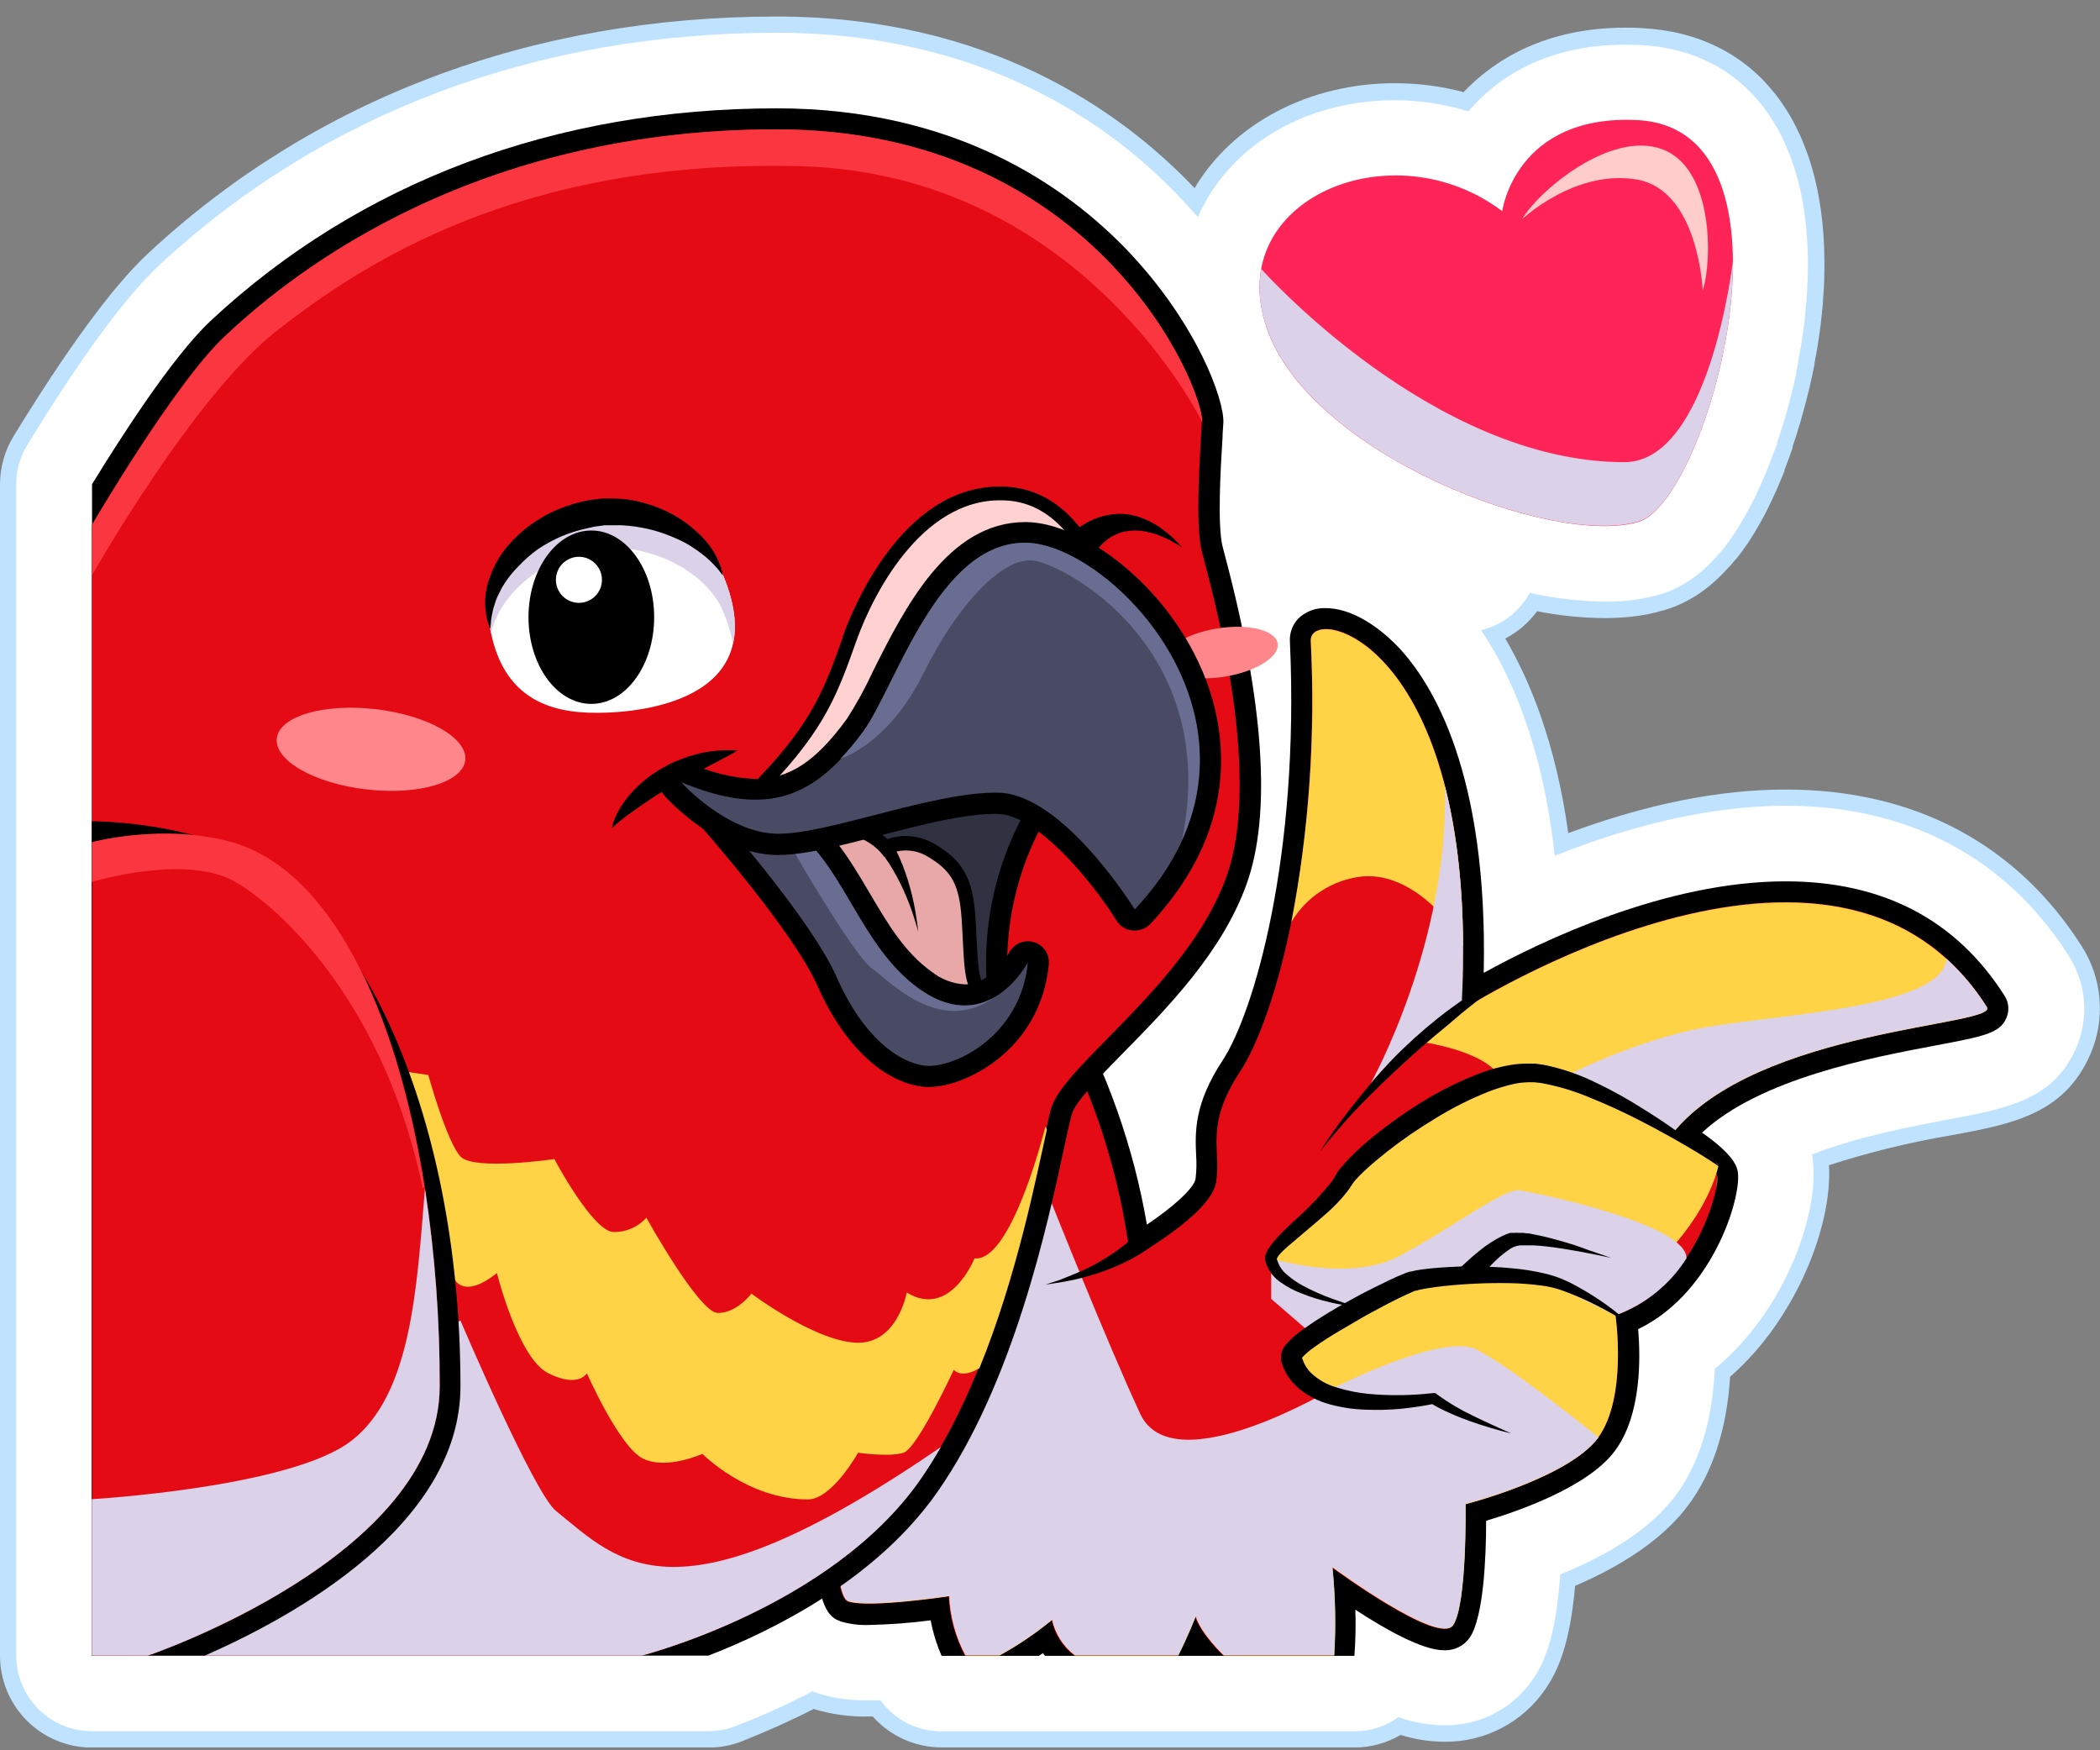 <svg width="120" height="100" viewBox="0 0 120 100" fill="none" xmlns="http://www.w3.org/2000/svg">
<rect x="0" y="0" width="120" height="100" fill="#808080" stroke="none"/>
<g clip-path="url(#clip0)">
<path d="M59.722 99.836H53.801C53.059 99.835 52.325 99.677 51.648 99.373C50.971 99.069 50.366 98.625 49.872 98.071H49.663C48.591 98.098 47.521 97.952 46.494 97.64C45.183 98.312 43.798 98.928 42.38 99.493C41.774 99.727 41.13 99.847 40.48 99.846H5.245C4.555 99.845 3.873 99.709 3.236 99.444C2.6 99.18 2.021 98.793 1.534 98.305C1.047 97.817 0.661 97.238 0.398 96.601C0.135 95.963 -0.001 95.281 2.04665e-06 94.591V27.669C0.002 26.704 0.268 25.757 0.769 24.931C3.873 19.862 6.459 16.346 8.456 14.483C17.972 5.625 30.389 0.945 44.377 0.945C56.423 0.945 64.017 6.278 68.261 10.749C70.466 7.042 74.812 4.754 79.724 4.754C81.043 4.755 82.358 4.926 83.634 5.263C85.32 3.489 88.225 1.58 92.9 1.58C93.206 1.58 93.526 1.58 93.85 1.608C100.309 1.955 104.196 6.908 104.252 14.859C104.252 15.581 104.252 16.327 104.173 17.087C104.173 17.087 104.173 17.147 104.173 17.161C104.173 17.36 104.136 17.592 104.113 17.819V17.866C104.09 18.111 104.062 18.329 104.034 18.574C103.946 19.288 103.83 20.015 103.686 20.747C103.686 20.747 103.686 20.789 103.686 20.808C103.645 21.021 103.598 21.234 103.557 21.442L103.534 21.544C103.492 21.744 103.446 21.957 103.395 22.17C103.223 22.883 103.042 23.56 102.843 24.241L102.811 24.334C102.755 24.523 102.7 24.709 102.639 24.894L102.602 25.005C102.547 25.181 102.486 25.353 102.431 25.524V25.598C102.269 26.062 102.116 26.465 101.968 26.859V26.914C101.903 27.081 101.824 27.271 101.745 27.461L101.69 27.586C101.625 27.748 101.56 27.896 101.49 28.049L101.43 28.179C101.361 28.332 101.296 28.476 101.231 28.61L101.166 28.744C101.087 28.907 101.013 29.055 100.939 29.208L100.911 29.268C100.791 29.5 100.693 29.676 100.596 29.852L100.554 29.921C100.48 30.055 100.392 30.208 100.304 30.352L100.216 30.5L99.985 30.862L99.883 31.019L99.646 31.357L99.544 31.501L99.248 31.89L99.151 31.988C98.965 32.215 98.831 32.372 98.687 32.516L98.604 32.604C98.479 32.743 98.358 32.863 98.243 32.974L98.052 33.155L97.71 33.452L97.492 33.623C97.385 33.706 97.251 33.808 97.112 33.901C96.973 33.994 96.913 34.035 96.825 34.086C96.737 34.137 96.533 34.262 96.361 34.35L96.097 34.48C95.798 34.623 95.489 34.743 95.171 34.837C94.531 35.03 93.875 35.164 93.211 35.235C92.7 35.288 92.186 35.315 91.673 35.314C90.383 35.304 89.097 35.172 87.832 34.92C87.356 35.575 86.734 36.109 86.015 36.482C87.378 38.798 88.893 42.38 89.615 47.601C94.059 45.947 98.233 45.109 102.037 45.109C109.381 45.109 115.232 48.208 118.962 54.069C119.541 54.977 119.888 56.012 119.973 57.085C120.059 58.157 119.88 59.235 119.453 60.222C117.966 63.656 114.987 64.216 111.54 64.856C109.158 65.254 106.808 65.829 104.511 66.574C104.724 69.994 102.63 75.377 98.863 78.658C98.678 81.632 97.881 84.093 96.491 85.974C95.161 87.771 92.984 89.323 90.005 90.607C89.708 93.994 89.008 95.453 88.355 96.435C87.717 97.396 86.847 98.182 85.826 98.719C84.806 99.257 83.666 99.529 82.513 99.512C81.672 99.504 80.837 99.372 80.034 99.123C79.232 99.594 78.319 99.842 77.388 99.841L59.722 99.836Z" fill="#BFE3FF"/>
<path d="M118.184 54.565C114.635 49.005 109.052 46.035 102.042 46.035C97.316 46.035 92.604 47.393 88.842 48.894C88.151 42.547 86.298 38.479 84.635 36.005C85.222 35.864 85.772 35.602 86.251 35.234C86.73 34.867 87.127 34.404 87.415 33.873C88.821 34.188 90.255 34.355 91.696 34.374C92.174 34.377 92.652 34.354 93.127 34.304C93.735 34.24 94.336 34.119 94.921 33.943C95.194 33.86 95.46 33.756 95.718 33.632L95.945 33.517C96.088 33.442 96.232 33.364 96.348 33.289L96.602 33.123C96.718 33.044 96.839 32.956 96.936 32.882L97.131 32.724C97.237 32.641 97.344 32.544 97.441 32.456L97.603 32.303C97.714 32.196 97.821 32.09 97.941 31.955L98.011 31.886C98.131 31.751 98.257 31.608 98.419 31.422L98.479 31.348C98.562 31.242 98.646 31.135 98.748 30.996L98.85 30.852L99.067 30.537L99.165 30.389C99.234 30.282 99.304 30.176 99.382 30.046L99.466 29.907C99.549 29.768 99.637 29.625 99.711 29.486C99.724 29.468 99.735 29.45 99.744 29.43C99.841 29.263 99.929 29.092 100.04 28.883L100.073 28.818C100.147 28.679 100.216 28.536 100.29 28.387L100.355 28.253C100.42 28.119 100.48 27.984 100.545 27.841L100.606 27.711C100.67 27.567 100.731 27.424 100.795 27.276L100.851 27.146L101.064 26.622L101.087 26.562C101.236 26.182 101.384 25.788 101.551 25.348V25.269C101.611 25.103 101.667 24.936 101.722 24.769L101.759 24.653L101.931 24.111L101.958 24.018C102.153 23.36 102.329 22.698 102.496 21.998C102.547 21.79 102.593 21.586 102.635 21.382C102.635 21.35 102.635 21.29 102.635 21.29C102.681 21.086 102.723 20.877 102.76 20.669V20.613C102.894 19.904 103.01 19.195 103.094 18.509C103.126 18.282 103.149 18.046 103.172 17.815V17.773C103.172 17.55 103.214 17.309 103.233 17.101C103.233 17.101 103.233 17.069 103.233 17.059C103.288 16.327 103.311 15.604 103.307 14.914C103.256 7.501 99.693 2.896 93.781 2.576C93.475 2.576 93.174 2.553 92.882 2.553C88.249 2.553 85.469 4.522 83.912 6.361C82.547 5.944 81.128 5.73 79.701 5.727C74.521 5.727 70.198 8.381 68.451 12.403C68.168 12.079 67.872 11.75 67.557 11.421C63.475 7.047 56.099 1.872 44.377 1.872C30.63 1.872 18.431 6.468 9.09 15.16C7.154 16.967 4.633 20.404 1.562 25.418C1.145 26.095 0.925 26.875 0.927 27.669V94.591C0.928 95.736 1.383 96.834 2.193 97.643C3.002 98.453 4.1 98.908 5.245 98.909H40.48C41.014 98.91 41.544 98.811 42.042 98.618C43.54 98.039 45.005 97.377 46.429 96.635L46.749 96.751C47.693 97.039 48.677 97.172 49.663 97.144H50.307C50.709 97.695 51.234 98.142 51.841 98.451C52.448 98.759 53.12 98.919 53.801 98.919H77.402C78.304 98.917 79.182 98.634 79.914 98.108C80.751 98.409 81.633 98.565 82.522 98.571C83.527 98.59 84.52 98.356 85.411 97.89C86.301 97.425 87.061 96.743 87.619 95.907C88.253 94.981 88.911 93.498 89.157 89.954C92.243 88.707 94.462 87.174 95.768 85.422C97.376 83.245 97.886 80.474 97.983 78.208C102.13 74.817 104.104 68.942 103.543 65.958C106.175 64.93 109.344 64.337 111.419 63.943C114.741 63.317 117.364 62.826 118.656 59.842C119.016 58.991 119.16 58.065 119.078 57.145C118.996 56.225 118.689 55.339 118.184 54.565Z" fill="white"/>
<path d="M114.543 56.886C111.786 52.55 107.593 50.354 102.033 50.354C95.19 50.354 88.11 53.75 84.784 55.584C85.034 44.215 81.883 39.067 79.9 36.968C78.566 35.578 77.055 34.744 75.758 34.744C75.466 34.731 75.174 34.779 74.902 34.884C74.629 34.989 74.381 35.15 74.174 35.356C74.011 35.531 73.886 35.738 73.807 35.964C73.727 36.189 73.694 36.429 73.71 36.667C74.266 48.968 71.648 57.859 69.869 60.575C68.22 63.081 68.294 64.698 68.35 66C68.383 66.451 68.373 66.904 68.317 67.353C68.238 67.872 67.043 68.961 65.537 69.966C64.782 65.566 63.291 61.324 61.127 57.419C61.02 57.24 60.87 57.091 60.688 56.987C60.507 56.884 60.302 56.83 60.093 56.831C59.896 56.831 59.703 56.879 59.528 56.97L53.82 60.023C53.541 60.176 53.333 60.432 53.241 60.737L46.884 81.753C46.86 81.834 46.844 81.918 46.838 82.003C46.036 91.964 47.333 92.391 48.107 92.659C48.615 92.801 49.142 92.862 49.669 92.84C50.843 92.816 52.016 92.727 53.181 92.576C53.313 93.273 53.523 93.954 53.806 94.605H59.366L59.597 94.448C59.635 94.503 59.672 94.554 59.713 94.605H77.394C77.461 93.728 77.479 92.848 77.449 91.969C79.122 93.062 81.267 94.286 82.513 94.286C82.803 94.299 83.091 94.238 83.35 94.109C83.609 93.981 83.832 93.788 83.996 93.549C84.774 92.377 84.923 88.985 84.923 86.886C86.776 86.335 90.76 84.95 92.285 82.888C93.809 80.826 93.744 77.574 93.61 75.938C98.016 73.821 99.633 68.039 99.276 66.829C99.211 66.593 99.026 65.944 97.261 64.712C100.564 61.622 106.991 60.412 110.577 59.736C113.357 59.212 114.283 59.036 114.649 58.161C114.74 57.956 114.777 57.733 114.758 57.51C114.74 57.287 114.666 57.073 114.543 56.886Z" fill="black"/>
<path d="M60.089 58.031C62.463 62.334 63.992 67.052 64.592 71.93C64.592 71.93 69.197 69.428 69.494 67.529C69.79 65.629 68.827 64.327 70.861 61.223C72.895 58.119 75.457 48.903 74.901 36.607C74.799 34.401 84.709 36.704 83.505 57.72C83.505 57.72 104.901 43.96 113.532 57.521C114.232 58.624 100.119 58.721 95.417 64.934C95.417 64.934 97.919 66.436 98.118 67.14C98.317 67.844 96.816 73.626 92.312 75.146C92.312 75.146 93.012 79.849 91.312 82.151C89.611 84.454 83.709 85.951 83.709 85.951C83.709 85.951 83.806 91.659 83.004 92.859C82.203 94.059 76.101 89.555 76.101 89.555C76.27 91.228 76.304 92.913 76.203 94.591H69.897C69.897 94.591 68.595 93.359 68.294 92.358C68.294 92.358 67.793 93.623 67.293 94.591H61.39C60.729 94.089 60.268 93.368 60.089 92.558C59.153 93.327 58.148 94.008 57.086 94.591H55.136C54.578 93.546 54.261 92.389 54.209 91.205C54.209 91.205 49.631 91.895 48.455 91.506C47.278 91.117 47.991 82.1 47.991 82.1L54.348 61.084L60.089 58.031Z" fill="#E50B14"/>
<path d="M91.312 82.151C93.012 79.835 92.312 75.146 92.312 75.146L92.451 75.095C91.608 74.567 88.745 72.857 86.711 72.741C84.694 72.72 82.678 72.875 80.688 73.205C80.688 73.205 75.888 75.651 73.812 77.101C73.191 77.537 74.618 79.682 76.722 79.881C78.304 79.993 79.893 79.993 81.475 79.881C81.475 79.881 81.123 83.124 79.474 84.181C77.824 85.237 75.068 84.181 75.068 84.181C75.068 84.181 74.419 87.183 72.867 88.388C71.315 89.592 67.613 85.886 67.613 85.886C67.613 85.886 66.714 88.888 64.963 89.087C63.211 89.287 61.858 86.136 61.858 86.136C61.858 86.136 58.254 88.184 56.906 87.934C55.557 87.683 54.904 82.179 54.904 82.179C54.904 82.179 51.415 87.832 47.954 90.056C48.056 90.853 48.227 91.409 48.496 91.496C49.673 91.886 54.251 91.195 54.251 91.195C54.303 92.379 54.619 93.537 55.177 94.582H57.128C58.189 93.999 59.194 93.318 60.13 92.548C60.309 93.359 60.771 94.08 61.432 94.582H67.335C67.835 93.614 68.336 92.349 68.336 92.349C68.637 93.35 69.939 94.582 69.939 94.582H76.244C76.346 92.903 76.312 91.219 76.142 89.546C76.142 89.546 82.249 94.049 83.046 92.849C83.843 91.649 83.75 85.941 83.75 85.941C83.75 85.941 89.611 84.449 91.312 82.151Z" fill="#FFD345"/>
<g style="mix-blend-mode:multiply">
<path d="M76.314 79.246C76.314 79.246 67.047 84.839 65.157 80.78C63.267 76.721 60.093 68.734 60.093 68.734L53.143 66.542L52.624 66.862L48.023 82.073C48.023 82.073 47.3 91.094 48.487 91.478C49.673 91.863 54.241 91.177 54.241 91.177C54.293 92.361 54.61 93.518 55.168 94.564H57.118C58.18 93.98 59.185 93.299 60.121 92.53C60.3 93.341 60.761 94.061 61.422 94.564H67.325C67.826 93.595 68.326 92.331 68.326 92.331C68.627 93.331 69.929 94.564 69.929 94.564H76.235C76.337 92.885 76.302 91.201 76.133 89.528C76.133 89.528 82.24 94.031 83.036 92.831C83.833 91.631 83.741 85.923 83.741 85.923C83.741 85.923 89.643 84.422 91.344 82.124C91.344 82.124 86.275 78.019 84.338 77.087C82.402 76.156 76.314 79.246 76.314 79.246Z" fill="#DBD1E8"/>
</g>
<path d="M91.464 71.634C91.464 71.634 92.762 72.751 93.512 72.82C94.263 72.89 97.441 69.771 98.21 66.57L97.284 65.768L90.552 62.062L86.711 61.32L81.614 63.438L77.171 67.144L75.452 68.998L73.168 71.101L72.649 71.907L73.14 72.834L75.86 74.224L78.176 74.687L81.03 72.834L84.329 72.63L85.566 71.333L86.465 70.698C88.164 70.803 89.843 71.117 91.464 71.634Z" fill="#FFD345"/>
<g style="mix-blend-mode:multiply">
<path d="M96.371 71.893C96.408 69.924 87.735 68.141 86.831 68.006C85.928 67.872 82.731 70.323 79.881 71.801C77.032 73.279 72.64 71.893 72.64 71.893V74.21L74.956 76.212L80.669 73.223L87.758 72.922L92.312 75.151C93.989 74.546 95.417 73.4 96.371 71.893Z" fill="#DBD1E8"/>
</g>
<path d="M83.505 57.73C83.505 57.424 83.537 57.127 83.551 56.831L83.254 57.178L81.007 59.495C81.007 59.495 84.825 59.958 85.719 61.547C85.719 61.547 88.93 60.565 95.588 64.744C100.444 58.749 114.223 58.633 113.532 57.544C104.901 43.969 83.505 57.73 83.505 57.73Z" fill="#FFD345"/>
<g style="mix-blend-mode:multiply">
<path d="M111.23 54.778C110.975 57.558 101.921 57.929 97.617 58.666C93.313 59.402 89.037 61.696 88.962 61.733C91.318 62.369 93.555 63.381 95.588 64.73C100.443 58.735 114.223 58.619 113.532 57.53C112.89 56.515 112.116 55.59 111.23 54.778Z" fill="#DBD1E8"/>
</g>
<path d="M98.118 67.14C98.12 67.396 98.102 67.651 98.062 67.904C98.127 67.655 98.146 67.396 98.118 67.14Z" fill="#8EFF8A"/>
<path d="M69.99 31.714C69.934 31.506 69.892 31.334 69.86 31.218C69.559 30 69.749 26.734 69.86 24.982C69.86 24.686 69.897 24.408 69.906 24.167C69.976 22.865 68.41 18.51 64.472 14.358C60.937 10.652 54.58 6.19 44.391 6.19C31.743 6.19 20.558 10.383 12.047 18.32C9.869 20.349 6.835 25.089 5.259 27.669V94.591H40.481C44.234 93.137 50.09 90.213 53.565 85.242C57.911 79.024 59.852 70.003 60.784 65.671C60.978 64.772 61.131 64.063 61.247 63.66C61.446 62.942 62.845 61.52 64.194 60.144C66.705 57.591 69.828 54.412 71.227 50.53C72.663 46.554 72.246 40.221 69.99 31.714Z" fill="black"/>
<path d="M5.245 30.009C5.245 30.009 9.948 21.901 12.853 19.2C15.758 16.499 26.062 7.39 44.359 7.39C62.655 7.39 68.776 22.216 68.678 24.102C68.581 25.988 68.28 29.907 68.678 31.515C69.077 33.123 72.278 44.025 70.068 50.131C67.858 56.238 60.76 60.839 60.061 63.341C59.361 65.843 57.661 77.24 52.555 84.556C47.449 91.872 36.64 94.596 36.64 94.596H5.245V30.009Z" fill="#E50B14"/>
<g style="mix-blend-mode:multiply">
<path d="M31.766 86.321C30.51 85.306 26.312 75.452 26.312 75.452C26.312 75.452 9.383 81.248 8.98 81.248C8.72 81.248 7.895 89.124 7.349 94.591H36.668C36.668 94.591 47.477 91.858 52.583 84.551C53.004 83.949 53.398 83.314 53.773 82.666C38.526 93.146 35.403 89.254 31.766 86.321Z" fill="#DBD1E8"/>
</g>
<path d="M69.995 38.659C71.781 38.37 73.13 37.52 73.007 36.76C72.884 36 71.337 35.618 69.551 35.907C67.765 36.196 66.416 37.046 66.539 37.806C66.662 38.566 68.21 38.948 69.995 38.659Z" fill="#FF878C"/>
<path d="M60.44 31.316L60.501 31.237C60.561 31.154 60.626 31.073 60.695 30.996C60.774 30.904 60.881 30.802 60.996 30.681C61.112 30.561 61.256 30.436 61.423 30.311L61.678 30.12L61.974 29.935C62.187 29.808 62.41 29.699 62.641 29.611C62.891 29.516 63.151 29.448 63.415 29.407C63.681 29.363 63.952 29.349 64.221 29.365C64.481 29.389 64.738 29.436 64.99 29.504C65.223 29.578 65.451 29.668 65.671 29.773C65.871 29.884 66.07 29.991 66.241 30.102L66.704 30.454C66.834 30.55 66.955 30.657 67.066 30.774L67.325 31.033L67.548 31.26L67.27 31.103L66.955 30.927C66.823 30.843 66.684 30.773 66.538 30.718L66.037 30.514C65.857 30.463 65.662 30.422 65.468 30.371C65.268 30.335 65.067 30.313 64.865 30.306C64.668 30.312 64.471 30.332 64.277 30.366C64.09 30.405 63.91 30.467 63.739 30.551C63.575 30.624 63.419 30.716 63.276 30.825C63.143 30.927 63.019 31.04 62.905 31.163L62.748 31.334L62.613 31.515C62.53 31.622 62.465 31.742 62.405 31.835C62.355 31.918 62.31 32.005 62.27 32.094C62.247 32.142 62.227 32.192 62.21 32.242L62.182 32.307L60.44 31.316Z" fill="black"/>
<path d="M44.697 47.74C44.53 47.74 44.368 47.687 44.232 47.59C44.097 47.493 43.995 47.356 43.941 47.198L43.256 45.178C43.208 45.04 43.2 44.891 43.231 44.748C43.262 44.605 43.331 44.474 43.432 44.367C46.462 41.18 47.138 39.271 48.158 36.417V36.366C48.667 34.934 51.489 27.799 57.123 27.799C57.327 27.799 57.535 27.799 57.744 27.827C63.063 28.332 64.267 36.306 64.314 36.63C64.342 36.828 64.296 37.029 64.184 37.195L62.131 40.207C62.066 40.303 61.98 40.383 61.881 40.443L50.47 47.226C50.363 47.291 50.242 47.329 50.117 47.337L44.757 47.74H44.697Z" fill="black"/>
<path d="M44.016 44.9C47.185 41.569 47.884 39.568 48.936 36.616C49.988 33.665 52.939 28.156 57.693 28.61C62.447 29.064 63.545 36.741 63.545 36.741L61.492 39.748L50.062 46.541L44.697 46.92L44.016 44.9Z" fill="#FFD1D1"/>
<path d="M52.884 59.866C52.706 59.867 52.53 59.827 52.37 59.75L49.33 58.318C49.104 58.209 48.916 58.032 48.793 57.813L46.157 53.055L43.113 49.594C42.933 49.391 42.827 49.133 42.813 48.862C42.798 48.591 42.876 48.323 43.034 48.102L44.479 46.059C44.574 45.926 44.694 45.813 44.834 45.729C44.973 45.644 45.129 45.59 45.29 45.568L49.659 44.961L54.473 42.315C54.651 42.217 54.85 42.166 55.052 42.167C55.172 42.168 55.29 42.185 55.404 42.218L59.94 43.608C60.124 43.662 60.293 43.759 60.431 43.892C60.57 44.025 60.675 44.189 60.737 44.37C60.799 44.552 60.817 44.745 60.789 44.935C60.761 45.125 60.687 45.305 60.575 45.461C58.091 49.019 57.081 53.401 57.758 57.688C57.793 57.844 57.796 58.005 57.769 58.162C57.741 58.319 57.682 58.469 57.596 58.604C57.51 58.738 57.398 58.854 57.267 58.945C57.136 59.036 56.988 59.1 56.831 59.133L53.125 59.866C53.045 59.873 52.964 59.873 52.884 59.866Z" fill="black"/>
<path d="M56.586 57.934C55.819 53.318 56.897 48.585 59.588 44.757L55.052 43.367L50.039 46.105L45.466 46.754L44.016 48.816L47.148 52.36L49.844 57.229L52.888 58.666L56.586 57.934Z" fill="#303242"/>
<path d="M55.001 57.507C53.614 57.494 52.281 56.966 51.262 56.025C50.108 54.978 48.839 52.689 47.815 50.845C47.426 50.097 46.993 49.373 46.518 48.676C46.411 48.603 46.324 48.504 46.265 48.388C46.206 48.272 46.176 48.144 46.179 48.014C46.18 47.873 46.218 47.735 46.29 47.614C46.362 47.492 46.464 47.392 46.587 47.324L47.416 46.86C47.536 46.791 47.672 46.754 47.81 46.754H47.838C48.902 46.818 49.915 47.236 50.715 47.94C51.051 47.824 51.403 47.764 51.758 47.764C52.344 47.767 52.918 47.927 53.421 48.227C55.01 49.154 55.599 50.21 55.738 52.397C55.77 52.832 55.789 53.254 55.807 53.653C55.858 54.681 55.914 55.849 56.155 56.141C56.245 56.247 56.305 56.375 56.33 56.513C56.355 56.65 56.343 56.791 56.296 56.922C56.249 57.054 56.169 57.17 56.062 57.261C55.956 57.351 55.828 57.412 55.691 57.438C55.464 57.482 55.233 57.506 55.001 57.507Z" fill="black"/>
<path d="M47.81 47.555C47.81 47.555 49.58 47.625 50.516 48.945C50.892 48.713 51.325 48.59 51.767 48.59C52.209 48.59 52.642 48.713 53.018 48.945C54.385 49.747 54.816 50.548 54.95 52.485C55.085 54.422 55.02 56.048 55.553 56.687C54.874 56.772 54.186 56.706 53.537 56.492C52.888 56.278 52.294 55.922 51.8 55.45C50.002 53.824 47.63 48.445 46.977 48.037L47.81 47.555Z" fill="#E8A8A8"/>
<path d="M53.083 62.103C52.948 62.103 52.813 62.096 52.68 62.08C50.395 61.784 48.162 59.629 46.708 56.317C45.318 53.175 40.1 47.273 40.05 47.212C39.882 47.026 39.777 46.792 39.748 46.543C39.72 46.293 39.77 46.042 39.892 45.822C40.013 45.605 40.508 44.896 41.88 44.896C42.561 44.918 43.235 45.04 43.881 45.257C46.833 46.184 48.283 48.635 49.687 51.012C50.715 52.763 51.693 54.417 53.231 55.515C53.773 55.947 54.434 56.201 55.126 56.242C56.683 56.242 57.665 54.431 57.674 54.417C57.776 54.224 57.929 54.062 58.116 53.95C58.303 53.837 58.517 53.778 58.735 53.778C58.852 53.776 58.967 53.793 59.078 53.829C59.345 53.905 59.576 54.073 59.731 54.302C59.887 54.532 59.958 54.808 59.931 55.084C59.477 59.981 55.177 62.103 53.083 62.103Z" fill="black"/>
<path d="M40.944 46.411C40.944 46.411 46.337 52.476 47.81 55.83C49.284 59.184 51.281 60.681 52.833 60.885C54.385 61.089 58.337 59.282 58.735 54.977C58.735 54.977 56.484 59.314 52.532 56.497C48.579 53.68 48.019 47.815 43.525 46.411C41.324 45.72 40.944 46.411 40.944 46.411Z" fill="#484B63"/>
<path d="M56.831 56.974C55.789 57.577 54.339 57.785 52.532 56.511C49.066 54.037 48.209 49.223 45.017 47.129C45.188 47.884 45.443 48.788 45.443 48.788C45.443 48.788 48.751 54.542 49.84 55.344C50.929 56.145 53.746 59.166 56.831 56.974Z" fill="#696D91"/>
<path d="M59.736 64.369C59.736 64.369 57.818 72.144 55.687 71.893C55.687 71.893 54.297 75.378 51.813 73.844C51.813 73.844 51.281 76.846 48.88 76.712C46.48 76.578 42.941 73.909 42.941 73.909C42.941 73.909 42.074 75.044 41.004 75.012C39.934 74.979 36.936 69.572 36.936 69.572C36.703 69.832 36.417 70.039 36.097 70.181C35.778 70.322 35.432 70.394 35.083 70.392C33.883 70.392 31.677 66.222 31.677 66.222C31.677 66.222 27.109 66.89 26.326 66.088C25.543 65.287 24.473 61.418 24.473 61.418L19.07 60.621L17.986 69.053L26.006 73.13C26.006 73.13 26.53 74.219 28.397 72.737C28.397 72.737 29.597 77.592 31.33 78.459C33.063 79.325 33.535 78.459 33.535 78.459C33.535 78.459 35.389 82.666 36.737 83.333C38.085 84 40.138 83.064 40.138 83.064C40.138 83.064 42.695 85.668 46.161 85.668C47.551 85.668 49.033 82.999 49.033 82.999C49.033 82.999 50.831 83.263 51.633 82.999C52.434 82.735 54.501 78.26 54.501 78.26C54.501 78.26 54.908 78.806 55.969 78.167C58.138 72.829 59.213 67.237 59.824 64.527L59.736 64.369Z" fill="#FFD345"/>
<path d="M11.704 94.591C16.675 92.414 26.312 87.178 26.312 79.195C26.312 63.442 20.289 50.312 11.977 47.968C9.846 47.331 7.64 46.979 5.417 46.92H5.245V94.591H11.704Z" fill="black"/>
<path d="M66.297 70.781L66.232 70.846C66.181 70.897 66.121 70.948 66.037 71.018C65.819 71.195 65.592 71.36 65.356 71.514C65.029 71.724 64.69 71.916 64.342 72.088C63.95 72.281 63.547 72.452 63.137 72.602C62.725 72.751 62.303 72.88 61.905 72.987C61.506 73.094 61.131 73.172 60.811 73.228C60.492 73.284 60.218 73.32 60.033 73.353L59.736 73.395L60.019 73.302C60.2 73.237 60.482 73.168 60.76 73.047C61.038 72.927 61.409 72.792 61.775 72.63C62.141 72.468 62.521 72.269 62.887 72.056C63.249 71.846 63.601 71.617 63.939 71.37C64.222 71.161 64.495 70.937 64.754 70.698C64.931 70.535 65.098 70.362 65.254 70.179L65.37 70.036L65.407 69.985L66.297 70.781Z" fill="black"/>
<path d="M86.359 81.901C85.561 81.706 84.774 81.471 84 81.197C83.611 81.058 83.227 80.91 82.847 80.734C82.657 80.65 82.467 80.562 82.281 80.465C82.09 80.371 81.904 80.266 81.725 80.15L81.962 80.201C81.317 80.332 80.666 80.429 80.011 80.493C79.352 80.552 78.689 80.568 78.028 80.539C77.348 80.52 76.674 80.42 76.017 80.243C75.309 80.061 74.653 79.715 74.104 79.232C73.818 78.969 73.584 78.655 73.413 78.306C73.326 78.132 73.257 77.948 73.21 77.759V77.69C73.21 77.791 73.186 77.541 73.21 77.564V77.481C73.207 77.446 73.207 77.41 73.21 77.374C73.222 77.302 73.243 77.23 73.27 77.161C73.325 77.036 73.398 76.918 73.487 76.814C73.731 76.535 74.004 76.285 74.303 76.068C74.576 75.864 74.85 75.679 75.128 75.493C76.224 74.784 77.361 74.138 78.533 73.561C79.121 73.269 79.687 72.982 80.335 72.727L80.465 72.681L80.562 72.649H80.623L80.864 72.593C81.049 72.561 81.239 72.528 81.396 72.51C81.735 72.468 82.059 72.436 82.388 72.417C83.046 72.371 83.699 72.343 84.352 72.357C85.006 72.371 85.659 72.389 86.312 72.454C86.972 72.505 87.628 72.608 88.272 72.76C88.602 72.838 88.926 72.94 89.24 73.066C89.545 73.194 89.842 73.339 90.13 73.501C91.27 74.125 92.331 74.885 93.29 75.762C92.752 75.41 92.192 75.09 91.631 74.789C91.07 74.488 90.491 74.21 89.908 73.974C89.625 73.862 89.305 73.733 89.027 73.649C88.735 73.56 88.436 73.495 88.133 73.455C87.519 73.37 86.9 73.322 86.28 73.311C85.017 73.288 83.755 73.344 82.499 73.478C82.184 73.51 81.874 73.552 81.572 73.603C81.415 73.626 81.29 73.654 81.156 73.682C81.095 73.682 81.007 73.724 80.933 73.742H80.873L80.78 73.779C80.238 74.011 79.654 74.303 79.098 74.595C78.542 74.886 77.977 75.192 77.426 75.521C76.874 75.85 76.328 76.151 75.804 76.49C75.54 76.661 75.281 76.832 75.04 77.013C74.814 77.169 74.605 77.349 74.419 77.551C74.386 77.583 74.363 77.634 74.373 77.602C74.379 77.57 74.379 77.536 74.373 77.504C74.375 77.487 74.375 77.47 74.373 77.453V77.532C74.373 77.56 74.345 77.314 74.373 77.421V77.467C74.403 77.589 74.443 77.709 74.493 77.824C74.593 78.057 74.738 78.268 74.919 78.445C75.327 78.829 75.821 79.11 76.36 79.265C76.941 79.447 77.538 79.57 78.144 79.631C78.76 79.692 79.378 79.718 79.997 79.71C80.626 79.704 81.254 79.665 81.878 79.594H82.022L82.115 79.668C82.76 80.136 83.447 80.544 84.167 80.886C84.867 81.229 85.608 81.563 86.359 81.901Z" fill="black"/>
<path d="M83.454 72.426L83.532 72.347L83.75 72.144C83.94 71.968 84.213 71.722 84.561 71.444C84.963 71.115 85.401 70.834 85.868 70.605C86.008 70.538 86.153 70.482 86.303 70.439H86.335H86.377H86.447H86.549C86.629 70.431 86.709 70.431 86.79 70.439H87.044L87.267 70.466C87.42 70.466 87.559 70.513 87.702 70.536C88.277 70.647 88.823 70.795 89.338 70.944C89.852 71.092 90.32 71.249 90.728 71.407C91.534 71.676 92.062 71.87 92.062 71.87C92.062 71.87 91.511 71.74 90.672 71.583C90.255 71.504 89.773 71.412 89.25 71.333C88.726 71.254 88.175 71.18 87.628 71.152C87.489 71.152 87.355 71.152 87.22 71.152H87.026C86.961 71.152 86.919 71.152 86.864 71.152C86.639 71.175 86.425 71.256 86.243 71.388C85.873 71.639 85.532 71.932 85.228 72.259C84.945 72.547 84.728 72.806 84.575 72.991L84.353 73.279L83.454 72.426Z" fill="black"/>
<path d="M84.7 56.947L84.269 57.294C83.996 57.512 83.588 57.822 83.134 58.221C82.68 58.619 82.133 59.046 81.568 59.537C81.281 59.778 80.993 60.042 80.697 60.301C80.4 60.561 80.109 60.839 79.817 61.107C78.64 62.196 77.5 63.345 76.717 64.244C75.934 65.143 75.434 65.787 75.434 65.787C75.434 65.787 75.846 65.097 76.569 64.124C77.291 63.151 78.306 61.89 79.386 60.686C79.659 60.389 79.923 60.083 80.197 59.796C80.47 59.509 80.734 59.212 81.003 58.944C81.545 58.397 82.008 57.873 82.471 57.47C82.935 57.067 83.268 56.697 83.523 56.451L83.922 56.066L84.7 56.947Z" fill="black"/>
<path d="M74.901 36.621C75.18 41.999 74.808 47.391 73.793 52.679C74.215 51.966 74.797 51.36 75.492 50.909C76.187 50.458 76.978 50.175 77.801 50.08C80.271 49.816 82.661 52.114 83.607 54.069C83.528 36.449 74.808 34.55 74.901 36.621Z" fill="#FFD345"/>
<path d="M8.447 94.591C8.447 94.591 25.127 88.953 25.127 79.195C25.127 64.035 20.859 50.261 13.265 48.12C9.364 47.018 5.259 48.12 5.259 48.12V94.591H8.447Z" fill="#E50B14"/>
<path d="M24.255 67.807C22.657 57.646 18.867 49.705 13.251 48.12C9.35 47.018 5.245 48.12 5.245 48.12V50.386C5.245 50.386 10.647 48.751 13.45 50.386C16.254 52.022 22.017 57.563 24.158 67.9L24.255 67.807Z" fill="#FA3740"/>
<path d="M64.823 53.161H64.703C64.52 53.143 64.344 53.083 64.188 52.986C64.032 52.888 63.901 52.757 63.804 52.601C62.359 50.284 59.236 46.536 56.998 46.499H56.868C55.061 46.499 52.615 47.133 50.247 47.745C48.051 48.31 45.98 48.848 44.474 48.848H44.312C40.962 48.76 38.122 45.637 38.002 45.503C37.841 45.329 37.735 45.112 37.697 44.878C37.659 44.645 37.691 44.405 37.789 44.19C37.888 43.974 38.047 43.792 38.248 43.667C38.449 43.542 38.683 43.48 38.919 43.487C39.078 43.486 39.236 43.517 39.383 43.58C40.569 44.131 41.852 44.446 43.159 44.507C45.1 44.507 46.62 43.51 48.399 41.064C48.95 40.206 49.44 39.312 49.867 38.386C51.674 34.772 54.148 29.828 58.583 29.828H58.661C61.784 29.87 66.57 33.299 68.711 38.344C69.943 41.245 71.194 46.981 65.722 52.8C65.606 52.919 65.466 53.013 65.311 53.075C65.156 53.138 64.99 53.167 64.823 53.161Z" fill="black"/>
<path d="M38.919 44.687C43.9 46.754 46.605 45.554 49.371 41.75C51.252 39.16 53.639 30.941 58.638 31.01C63.637 31.079 74.182 42.019 64.842 51.961C64.842 51.961 60.774 45.354 57.039 45.289C53.305 45.225 47.231 47.708 44.363 47.634C41.495 47.56 38.919 44.687 38.919 44.687Z" fill="#484B63"/>
<path d="M51.026 48.287C51.074 48.353 51.116 48.422 51.151 48.496C51.22 48.626 51.313 48.811 51.415 49.038C51.652 49.583 51.849 50.145 52.004 50.72C52.16 51.284 52.281 51.859 52.365 52.439C52.439 52.902 52.471 53.226 52.471 53.226C52.471 53.226 52.388 52.92 52.244 52.466C52.072 51.917 51.866 51.379 51.628 50.854C51.395 50.337 51.126 49.837 50.822 49.358C50.692 49.167 50.586 49.01 50.507 48.894C50.428 48.778 50.386 48.751 50.382 48.741L51.026 48.287Z" fill="black"/>
<path d="M33.6 40.717C30.793 40.615 28.661 39.415 28.013 35.944C27.364 32.474 30.858 29.583 34.499 29.277C37.335 29.036 40.416 30.667 41.338 32.91C44.308 40.151 36.334 40.819 33.6 40.717Z" fill="white"/>
<g style="mix-blend-mode:multiply">
<path d="M28.059 36.157C28.68 33.586 31.539 31.584 34.499 31.334C37.335 31.098 40.416 32.724 41.338 34.971C41.586 35.554 41.77 36.161 41.889 36.783C42.116 35.768 41.991 34.499 41.338 32.914C40.411 30.667 37.335 29.041 34.499 29.282C30.858 29.588 27.373 32.525 28.013 35.949C28.027 36.019 28.045 36.083 28.059 36.157Z" fill="#DBD1E8"/>
</g>
<path d="M28.013 35.944L27.944 35.741L27.865 35.5C27.826 35.389 27.799 35.274 27.786 35.157L27.73 34.694C27.721 34.516 27.721 34.338 27.73 34.161C27.761 33.733 27.856 33.313 28.013 32.914C28.189 32.431 28.429 31.972 28.727 31.552C29.07 31.089 29.468 30.669 29.913 30.301L30.265 30.019L30.645 29.764C30.903 29.591 31.172 29.436 31.451 29.3C32.02 29.02 32.621 28.807 33.239 28.666C33.397 28.633 33.554 28.596 33.703 28.568L34.166 28.508L34.402 28.48H34.652C34.801 28.48 34.921 28.48 35.116 28.48L35.611 28.508L36.075 28.573C36.374 28.622 36.67 28.692 36.96 28.782C37.508 28.94 38.035 29.162 38.53 29.444C38.971 29.693 39.383 29.99 39.758 30.329C40.076 30.604 40.361 30.915 40.606 31.256C40.792 31.518 40.947 31.801 41.069 32.099C41.12 32.219 41.167 32.331 41.199 32.428L41.264 32.678L41.31 32.886L41.181 32.72L41.028 32.52L40.801 32.27C40.598 32.054 40.378 31.854 40.143 31.673C39.848 31.444 39.538 31.235 39.216 31.047C38.829 30.842 38.428 30.664 38.016 30.514C37.566 30.346 37.1 30.22 36.626 30.139C36.38 30.091 36.131 30.057 35.88 30.037L35.5 30.009H35.144C35.037 30.009 34.87 30.009 34.731 30.009H34.55L34.356 30.037L33.971 30.088L33.587 30.176C33.076 30.283 32.576 30.438 32.095 30.639C31.626 30.841 31.176 31.084 30.751 31.367C30.356 31.651 29.988 31.972 29.653 32.326C29.348 32.627 29.077 32.959 28.842 33.317C28.729 33.483 28.631 33.658 28.55 33.841C28.466 33.989 28.395 34.144 28.337 34.304L28.189 34.768L28.106 35.157C28.068 35.352 28.045 35.551 28.036 35.75L28.013 35.944Z" fill="black"/>
<path d="M33.79 40.216C35.773 40.216 37.381 37.999 37.381 35.263C37.381 32.528 35.773 30.31 33.79 30.31C31.807 30.31 30.2 32.528 30.2 35.263C30.2 37.999 31.807 40.216 33.79 40.216Z" fill="black"/>
<path d="M33.081 34.443C33.808 34.443 34.397 33.854 34.397 33.127C34.397 32.401 33.808 31.811 33.081 31.811C32.355 31.811 31.766 32.401 31.766 33.127C31.766 33.854 32.355 34.443 33.081 34.443Z" fill="white"/>
<path d="M34.962 47.324C34.984 47.193 35.019 47.064 35.064 46.939C35.184 46.614 35.339 46.303 35.528 46.012C35.655 45.82 35.793 45.634 35.94 45.456C36.105 45.258 36.283 45.071 36.473 44.896C36.673 44.707 36.884 44.529 37.103 44.363C37.335 44.205 37.566 44.043 37.816 43.9C38.062 43.76 38.314 43.633 38.572 43.52C38.82 43.408 39.073 43.309 39.331 43.223C39.586 43.149 39.832 43.08 40.064 43.024C40.295 42.968 40.527 42.941 40.74 42.913C41.078 42.868 41.419 42.853 41.759 42.866C41.887 42.86 42.016 42.86 42.144 42.866C42.144 42.866 42.028 42.95 41.815 43.075C41.602 43.2 41.296 43.348 40.944 43.538C40.768 43.636 40.573 43.733 40.374 43.835C40.175 43.937 39.966 44.062 39.744 44.168C39.522 44.275 39.313 44.414 39.086 44.525C38.859 44.636 38.623 44.78 38.414 44.9C38.206 45.021 37.979 45.169 37.756 45.289C37.534 45.41 37.33 45.554 37.131 45.688C36.931 45.822 36.737 45.947 36.556 46.077C36.376 46.207 36.204 46.332 36.037 46.448C35.87 46.564 35.727 46.67 35.602 46.772L35.268 47.041L34.962 47.324Z" fill="black"/>
<path d="M26.586 43.436C26.733 42.17 24.442 40.864 21.468 40.518C18.494 40.173 15.964 40.919 15.817 42.184C15.67 43.45 17.961 44.756 20.935 45.102C23.909 45.448 26.439 44.702 26.586 43.436Z" fill="#FF878C"/>
<g style="mix-blend-mode:multiply">
<path d="M8.447 94.592C8.447 94.592 25.126 88.953 25.126 79.195C25.136 75.416 24.854 71.641 24.283 67.904C23.82 73.492 23.537 79.65 20.071 82.323C16.606 84.996 5.245 85.654 5.245 85.654V94.592H8.447Z" fill="#DBD1E8"/>
</g>
<path d="M77.625 74.683L77.213 74.632C76.939 74.59 76.541 74.53 76.04 74.414C75.432 74.278 74.837 74.091 74.261 73.853C73.895 73.707 73.546 73.519 73.223 73.293C72.811 73.027 72.499 72.63 72.338 72.167C72.338 72.097 72.306 72.028 72.292 71.958V71.935C72.292 71.935 72.292 71.894 72.292 71.898V71.833C72.297 71.777 72.308 71.721 72.324 71.666C72.375 71.524 72.445 71.39 72.533 71.268C72.675 71.067 72.83 70.875 72.996 70.694C73.325 70.337 73.687 70.003 74.053 69.66C74.807 68.988 75.503 68.254 76.133 67.464C76.263 67.283 76.379 67.001 76.596 66.746C76.814 66.491 76.99 66.283 77.199 66.079C77.612 65.664 78.048 65.273 78.505 64.907C79.427 64.165 80.396 63.484 81.406 62.868C82.425 62.248 83.5 61.724 84.616 61.302C85.18 61.089 85.763 60.934 86.358 60.839C86.665 60.79 86.975 60.766 87.285 60.769H87.401H87.526H87.73L88.193 60.834C89.263 61.048 90.299 61.405 91.274 61.895C92.137 62.308 92.974 62.772 93.781 63.285C94.99 64.022 96.149 64.838 97.251 65.727C97.65 66.046 97.946 66.32 98.145 66.51C98.248 66.605 98.345 66.706 98.437 66.811C98.33 66.722 98.219 66.638 98.104 66.561C97.881 66.403 97.543 66.19 97.112 65.921C96.246 65.393 94.99 64.666 93.447 63.887C92.674 63.498 91.826 63.104 90.918 62.738C89.992 62.34 89.023 62.049 88.031 61.872L87.679 61.835H87.299C87.05 61.842 86.802 61.87 86.558 61.918C86.037 62.032 85.525 62.187 85.029 62.382C83.987 62.797 82.984 63.303 82.031 63.892C81.065 64.471 80.136 65.11 79.251 65.805C78.816 66.153 78.385 66.505 77.996 66.871C77.804 67.044 77.623 67.228 77.453 67.422C77.314 67.566 77.194 67.807 76.99 68.071C76.64 68.517 76.249 68.93 75.823 69.303C75.424 69.66 75.026 69.994 74.646 70.314C74.266 70.633 73.895 70.948 73.557 71.24C73.219 71.532 72.867 71.894 72.987 72.005C73.088 72.342 73.292 72.638 73.571 72.853C73.842 73.088 74.139 73.291 74.456 73.46C74.987 73.744 75.539 73.99 76.105 74.196C77.06 74.539 77.625 74.683 77.625 74.683Z" fill="black"/>
<g style="mix-blend-mode:multiply">
<path d="M82.564 44.905C82.823 53.861 78.338 61.876 78.338 61.876C79.86 60.084 81.607 58.498 83.537 57.155C83.782 51.98 83.352 47.972 82.564 44.905Z" fill="#DBD1E8"/>
</g>
<path d="M44.377 7.39C26.062 7.39 15.753 16.499 12.871 19.2C9.99 21.901 5.245 30.009 5.245 30.009V32.882C5.245 32.882 11.069 22.601 15.813 18.899C20.558 15.197 29.565 9.09 45.679 9.493C61.793 9.897 68.697 24.111 68.697 24.111C68.794 22.202 62.692 7.39 44.377 7.39Z" fill="#FA3740"/>
<path d="M67.543 47.991C71.472 39.313 62.961 31.066 58.62 31.01C53.616 30.941 51.206 39.16 49.353 41.75C48.948 42.31 48.507 42.844 48.033 43.348C48.033 43.348 50.748 42.547 52.749 38.511C54.751 34.476 57.285 31.844 59.023 32.025C60.76 32.205 69.799 36.959 67.543 47.991Z" fill="#696D91"/>
<path d="M93.647 29.81C88.828 31.283 74.831 26.006 72.366 18.69C69.901 11.374 79.571 7.325 85.84 12.065C85.84 12.065 86.586 6.505 93.582 6.862C103.455 7.39 97.65 28.582 93.647 29.81Z" fill="#FF2457"/>
<g style="mix-blend-mode:multiply">
<path d="M99.021 14.91C98.989 15.188 97.659 26.414 92.813 26.405C81.883 26.405 72.125 15.429 72.065 15.359C71.883 16.47 71.986 17.608 72.366 18.667C74.831 26.006 88.828 31.283 93.647 29.787C96.037 29.078 99.067 21.229 99.021 14.91Z" fill="#DBD1E8"/>
</g>
<path d="M86.975 12.528C87.902 10.925 92.025 7.432 94.981 8.525C97.937 9.619 97.845 14.928 97.298 16.596C97.298 16.596 97.066 10.86 93.531 10.258C89.996 9.656 86.975 12.528 86.975 12.528Z" fill="#FFCCCC"/>
</g>
<defs>
<clipPath id="clip0">
<rect width="120" height="98.891" fill="white" transform="translate(0 0.945)"/>
</clipPath>
</defs>
</svg>
